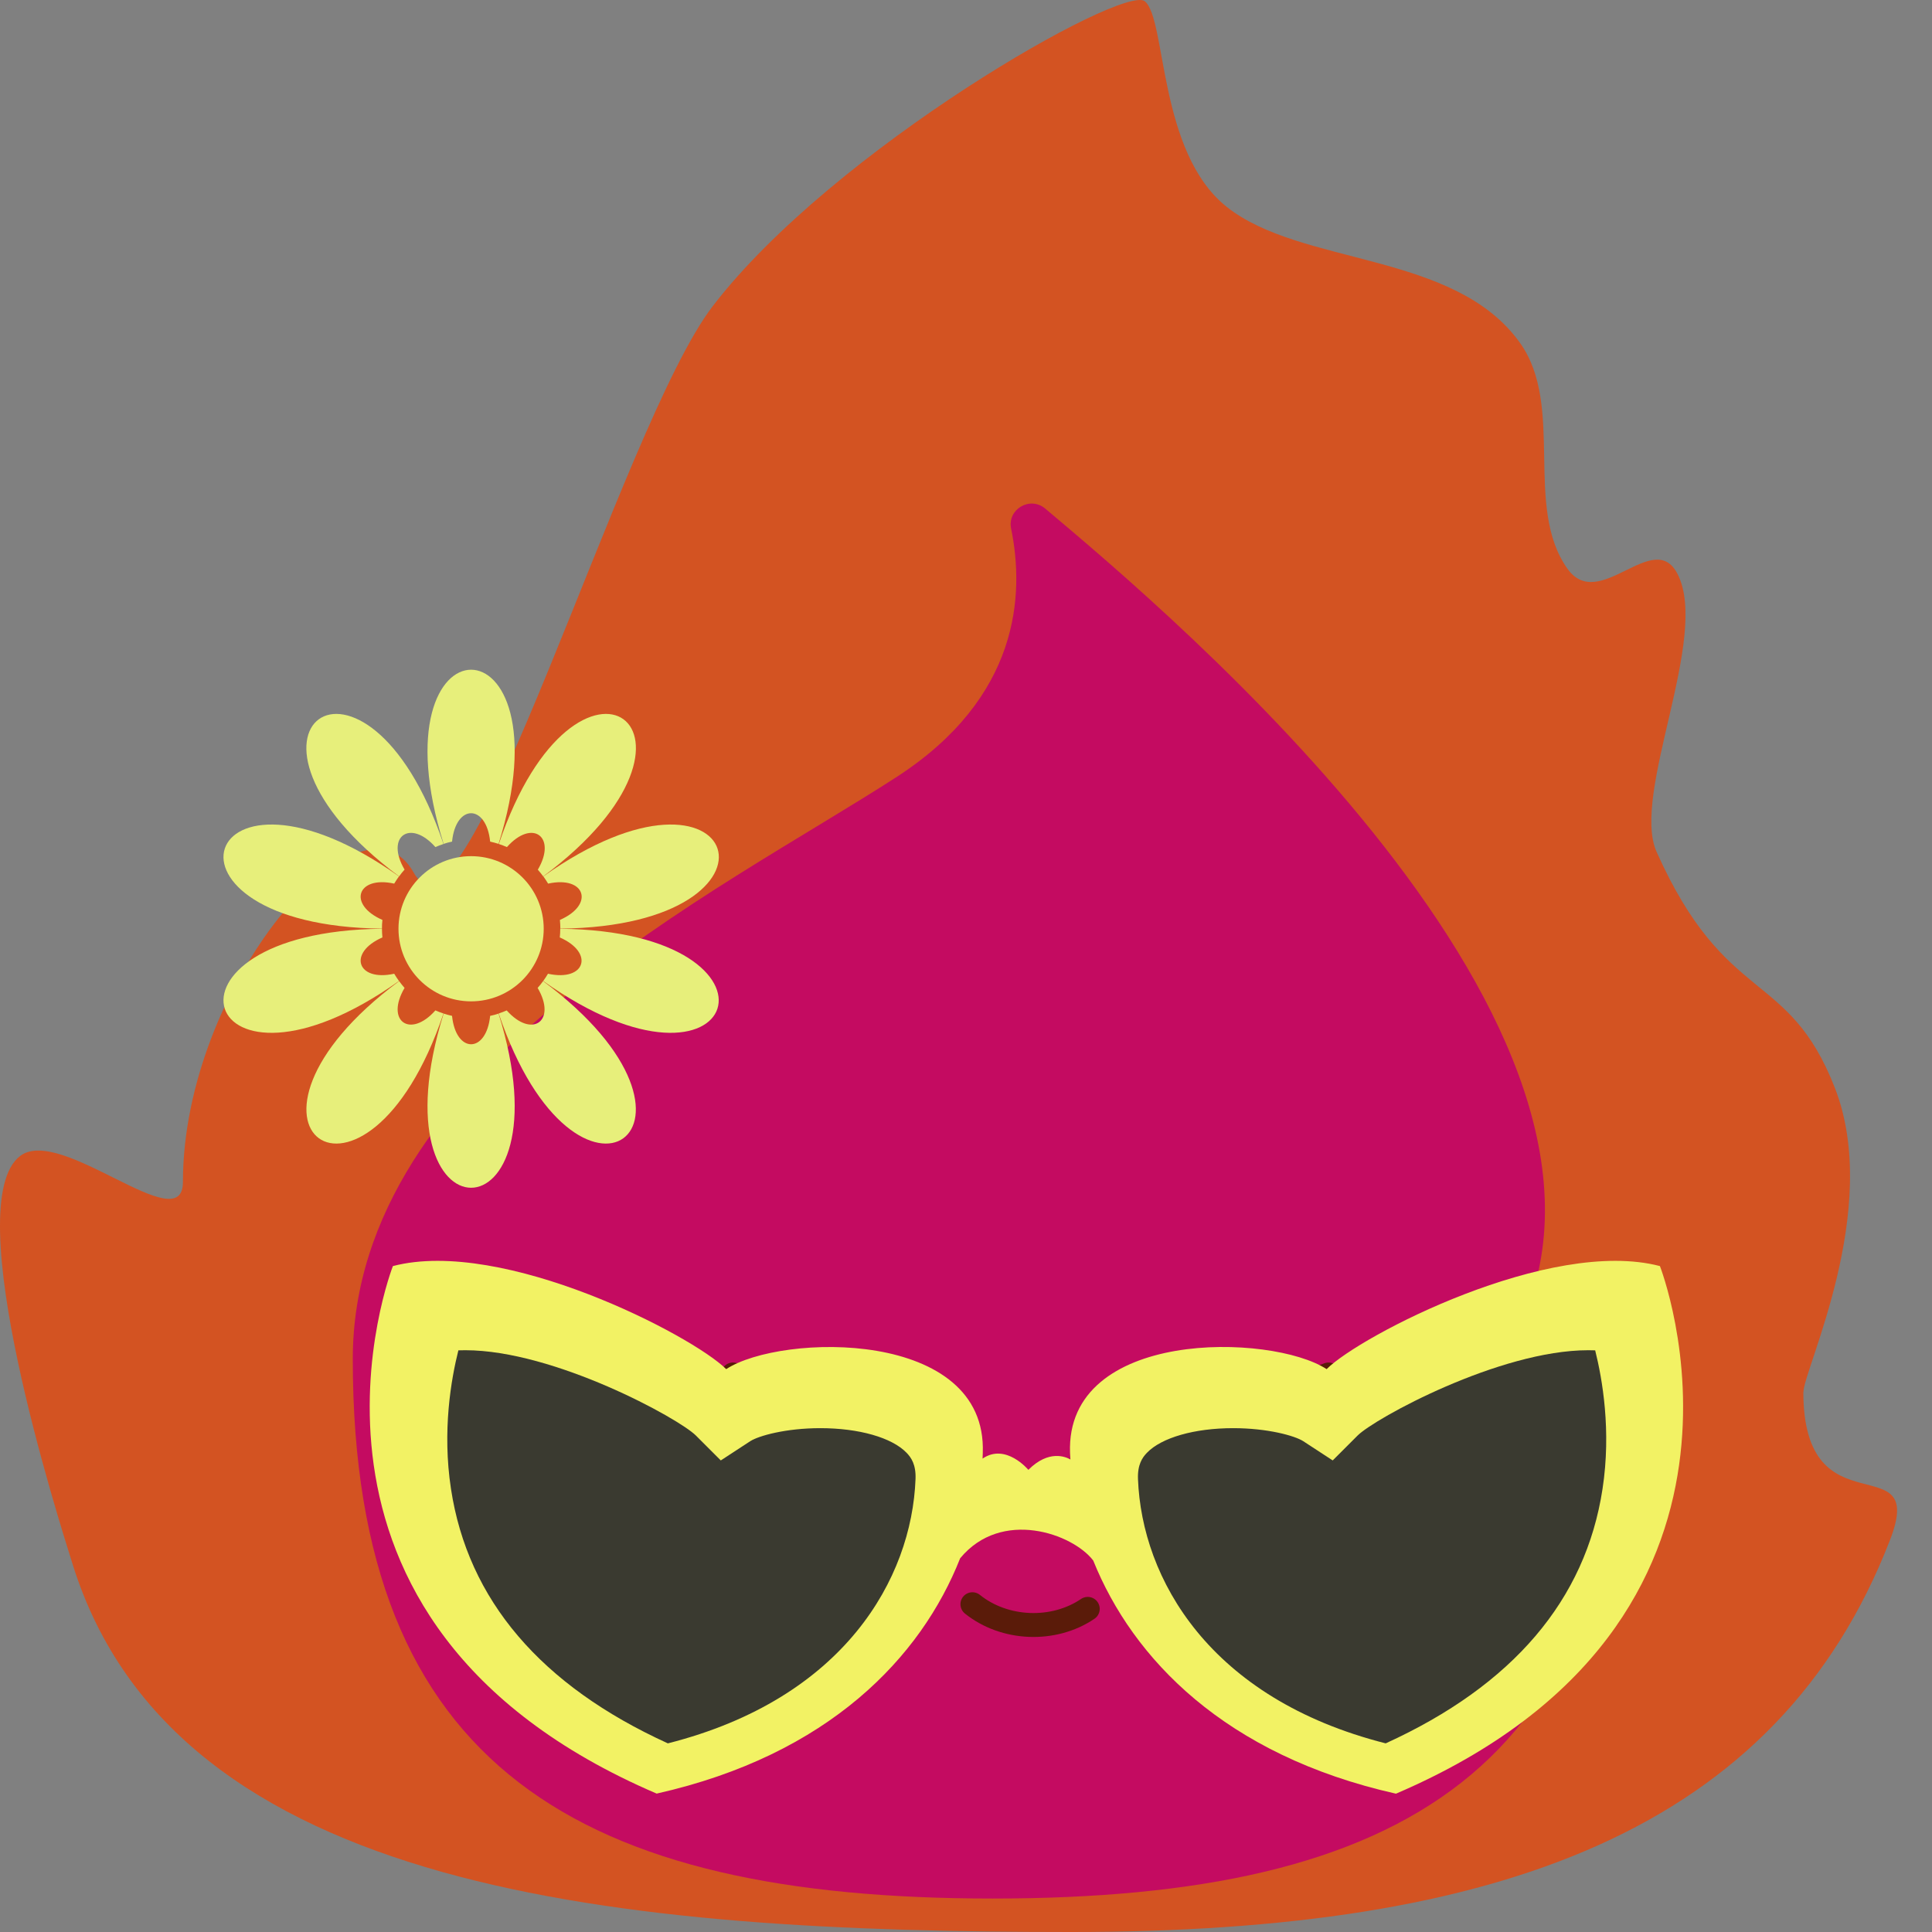 <svg width="47" height="47" viewBox="0 0 47 47" fill="none" xmlns="http://www.w3.org/2000/svg">
<rect x="0" y="0" width="47" height="47" fill="#808080" stroke="none"/>
<g id="Isolation_Mode" clip-path="url(#clip0_355_1086)">
<g id="Group">
<g id="Group_2">
<path id="Vector" d="M43.87 33.86C43.87 37.323 46.893 35.105 45.978 37.465C43.236 44.539 36.455 47 26.066 47C15.106 47 4.28 46.076 1.772 38.07C1.436 36.996 -1.034 29.268 0.495 28.118C1.488 27.374 4.45 30.18 4.45 28.755C4.45 23.96 8.788 18.934 10.065 21.23C11.342 23.526 15.118 10.346 17.335 7.453C20.269 3.625 27.34 -0.4 27.852 0.032C28.379 0.475 28.171 3.7 29.838 5.029C31.657 6.48 35.395 6.109 36.982 8.348C38.073 9.888 37.063 12.332 38.131 13.835C38.904 14.921 40.227 12.83 40.809 13.962C41.603 15.5 39.672 19.316 40.3 20.723C41.985 24.493 43.505 23.558 44.637 26.465C45.79 29.418 43.873 33.324 43.873 33.863L43.87 33.86Z" fill="#D35322"/>
<path id="Vector_2" d="M39.475 33.064C39.475 43.039 34.118 46.186 24.146 46.186C14.174 46.186 8.582 43.036 8.582 33.064C8.582 25.979 17.524 21.682 21.821 18.896C24.8 16.962 24.928 14.472 24.598 12.862C24.499 12.39 25.058 12.06 25.428 12.373C28.501 14.958 40.517 25.052 36.918 32.369C36.156 33.918 39.472 31.5 39.472 33.067L39.475 33.064Z" fill="#C40B61"/>
</g>
<g id="Group_3">
<g id="Group_4">
<path id="Vector_3" d="M33.643 40.083C34.266 39.779 34.714 39.197 35.013 38.568C35.282 38.001 35.441 37.332 35.215 36.747C34.413 34.682 31.897 36.113 31.309 37.511C30.678 39.011 31.903 40.931 33.643 40.08V40.083Z" fill="#5A1B09"/>
<path id="Vector_4" d="M31.741 38.45C31.694 38.672 31.767 38.953 31.894 39.118C32.022 39.283 32.198 39.33 32.343 39.263C32.549 39.17 32.688 38.843 32.653 38.493C32.618 38.143 32.404 37.815 32.184 37.792C31.964 37.769 31.773 38.082 31.813 38.432" fill="white"/>
</g>
<g id="Group_5">
<path id="Vector_5" d="M15.98 40.083C15.358 39.779 14.909 39.197 14.611 38.568C14.341 38.001 14.182 37.332 14.408 36.747C15.21 34.682 17.726 36.113 18.314 37.511C18.945 39.011 17.721 40.931 15.98 40.08V40.083Z" fill="#5A1B09"/>
<path id="Vector_6" d="M17.883 38.45C17.929 38.672 17.857 38.953 17.729 39.118C17.602 39.283 17.425 39.33 17.28 39.263C17.075 39.17 16.936 38.843 16.971 38.493C17.005 38.143 17.22 37.815 17.44 37.792C17.66 37.769 17.851 38.082 17.81 38.432" fill="white"/>
</g>
<path id="Vector_7" d="M23.656 39.026C24.438 39.654 25.631 39.703 26.462 39.139" stroke="#5A1B09" stroke-width="0.582" stroke-linecap="round" stroke-linejoin="round"/>
<path id="Vector_8" d="M32.32 33.437L31.998 33.562" stroke="#5A1B09" stroke-width="0.582" stroke-linecap="round" stroke-linejoin="round"/>
<path id="Vector_9" d="M17.831 33.437L18.152 33.562" stroke="#5A1B09" stroke-width="0.582" stroke-linecap="round" stroke-linejoin="round"/>
</g>
</g>
<g id="Group_6">
<path id="Vector_10" d="M33.959 43.635C29.798 42.7 27.554 40.346 26.595 37.963C26.095 37.309 24.363 36.692 23.358 37.908C22.411 40.309 20.165 42.691 15.975 43.633C6.176 39.434 9.558 30.8 9.558 30.8C12.242 30.099 16.849 32.491 17.666 33.307C19.006 32.433 24.024 32.317 23.908 35.349C23.908 35.395 23.905 35.438 23.903 35.484C24.467 35.096 25.017 35.757 25.017 35.757C25.515 35.259 25.929 35.441 26.04 35.505C26.037 35.453 26.034 35.401 26.031 35.349C25.915 32.314 30.93 32.433 32.273 33.307C33.09 32.491 37.7 30.099 40.381 30.8C40.381 30.8 43.763 39.431 33.965 43.633L33.959 43.635Z" fill="#F2F264"/>
<path id="Vector_11" d="M16.247 42.411C13.157 41.003 11.382 38.922 10.971 36.22C10.754 34.801 10.977 33.542 11.151 32.85C11.206 32.85 11.261 32.847 11.319 32.847C13.484 32.847 16.513 34.506 16.93 34.923L17.535 35.528L18.253 35.059C18.456 34.929 19.116 34.743 19.956 34.743C20.894 34.743 21.699 34.972 22.055 35.343C22.165 35.456 22.287 35.629 22.272 35.983C22.18 38.397 20.541 41.322 16.247 42.411Z" fill="#3A3A30"/>
<path id="Vector_12" d="M33.71 42.411C36.799 41.003 38.574 38.922 38.985 36.22C39.202 34.801 38.979 33.542 38.806 32.85C38.751 32.85 38.696 32.847 38.638 32.847C36.472 32.847 33.443 34.506 33.026 34.923L32.421 35.528L31.703 35.059C31.5 34.929 30.84 34.743 30 34.743C29.062 34.743 28.257 34.972 27.901 35.343C27.791 35.456 27.67 35.629 27.684 35.983C27.777 38.397 29.416 41.322 33.71 42.411Z" fill="#3A3A30"/>
</g>
<g id="Group_7">
<path id="Vector_13" d="M11.924 20.474C11.993 20.489 12.063 20.509 12.129 20.529C13.893 14.88 9.028 14.88 10.792 20.529C10.858 20.506 10.928 20.489 10.997 20.474C11.09 19.553 11.831 19.553 11.924 20.474Z" fill="#E7EF7B"/>
<path id="Vector_14" d="M10.997 24.713C10.928 24.699 10.858 24.678 10.792 24.658C9.028 30.307 13.893 30.307 12.129 24.658C12.063 24.681 11.993 24.699 11.924 24.713C11.831 25.634 11.09 25.634 10.997 24.713Z" fill="#E7EF7B"/>
<path id="Vector_15" d="M9.303 22.805C9.297 22.736 9.292 22.666 9.292 22.594C3.373 22.66 4.876 27.29 9.706 23.865C9.665 23.807 9.625 23.749 9.59 23.688C8.684 23.888 8.452 23.176 9.303 22.805Z" fill="#E7EF7B"/>
<path id="Vector_16" d="M9.842 24.033C9.796 23.981 9.752 23.926 9.709 23.868C4.96 27.403 8.895 30.264 10.789 24.655C10.722 24.632 10.655 24.609 10.592 24.58C9.975 25.275 9.37 24.835 9.842 24.033Z" fill="#E7EF7B"/>
<path id="Vector_17" d="M13.621 22.379C13.626 22.449 13.632 22.518 13.632 22.591C19.551 22.524 18.048 17.894 13.218 21.32C13.259 21.378 13.299 21.436 13.334 21.496C14.24 21.297 14.472 22.009 13.621 22.379Z" fill="#E7EF7B"/>
<path id="Vector_18" d="M9.59 21.496C9.625 21.436 9.665 21.378 9.706 21.32C4.876 17.894 3.373 22.524 9.292 22.591C9.292 22.518 9.295 22.449 9.303 22.379C8.452 22.006 8.684 21.297 9.59 21.496Z" fill="#E7EF7B"/>
<path id="Vector_19" d="M10.592 20.607C10.655 20.578 10.722 20.555 10.789 20.532C8.895 14.924 4.957 17.784 9.709 21.32C9.749 21.262 9.796 21.207 9.842 21.155C9.37 20.353 9.975 19.912 10.592 20.607Z" fill="#E7EF7B"/>
<path id="Vector_20" d="M13.629 22.594C13.629 22.666 13.626 22.736 13.618 22.805C14.469 23.179 14.237 23.888 13.331 23.688C13.296 23.749 13.256 23.807 13.215 23.865C18.045 27.29 19.548 22.66 13.629 22.594Z" fill="#E7EF7B"/>
<path id="Vector_21" d="M12.329 24.58C12.265 24.609 12.199 24.632 12.132 24.655C14.026 30.264 17.964 27.403 13.212 23.868C13.172 23.926 13.126 23.981 13.079 24.033C13.551 24.835 12.946 25.275 12.326 24.58H12.329Z" fill="#E7EF7B"/>
<path id="Vector_22" d="M13.082 21.155C13.128 21.207 13.172 21.262 13.215 21.32C17.964 17.784 14.029 14.924 12.135 20.532C12.202 20.555 12.268 20.578 12.332 20.607C12.949 19.912 13.554 20.353 13.085 21.155H13.082Z" fill="#E7EF7B"/>
<path id="Vector_23" d="M11.46 24.36C12.436 24.36 13.227 23.569 13.227 22.594C13.227 21.618 12.436 20.828 11.46 20.828C10.485 20.828 9.694 21.618 9.694 22.594C9.694 23.569 10.485 24.36 11.46 24.36Z" fill="#E7EF7B"/>
</g>
</g>
<defs>
<clipPath id="clip0_355_1086">
<rect width="46.152" height="47" fill="white"/>
</clipPath>
</defs>
</svg>
